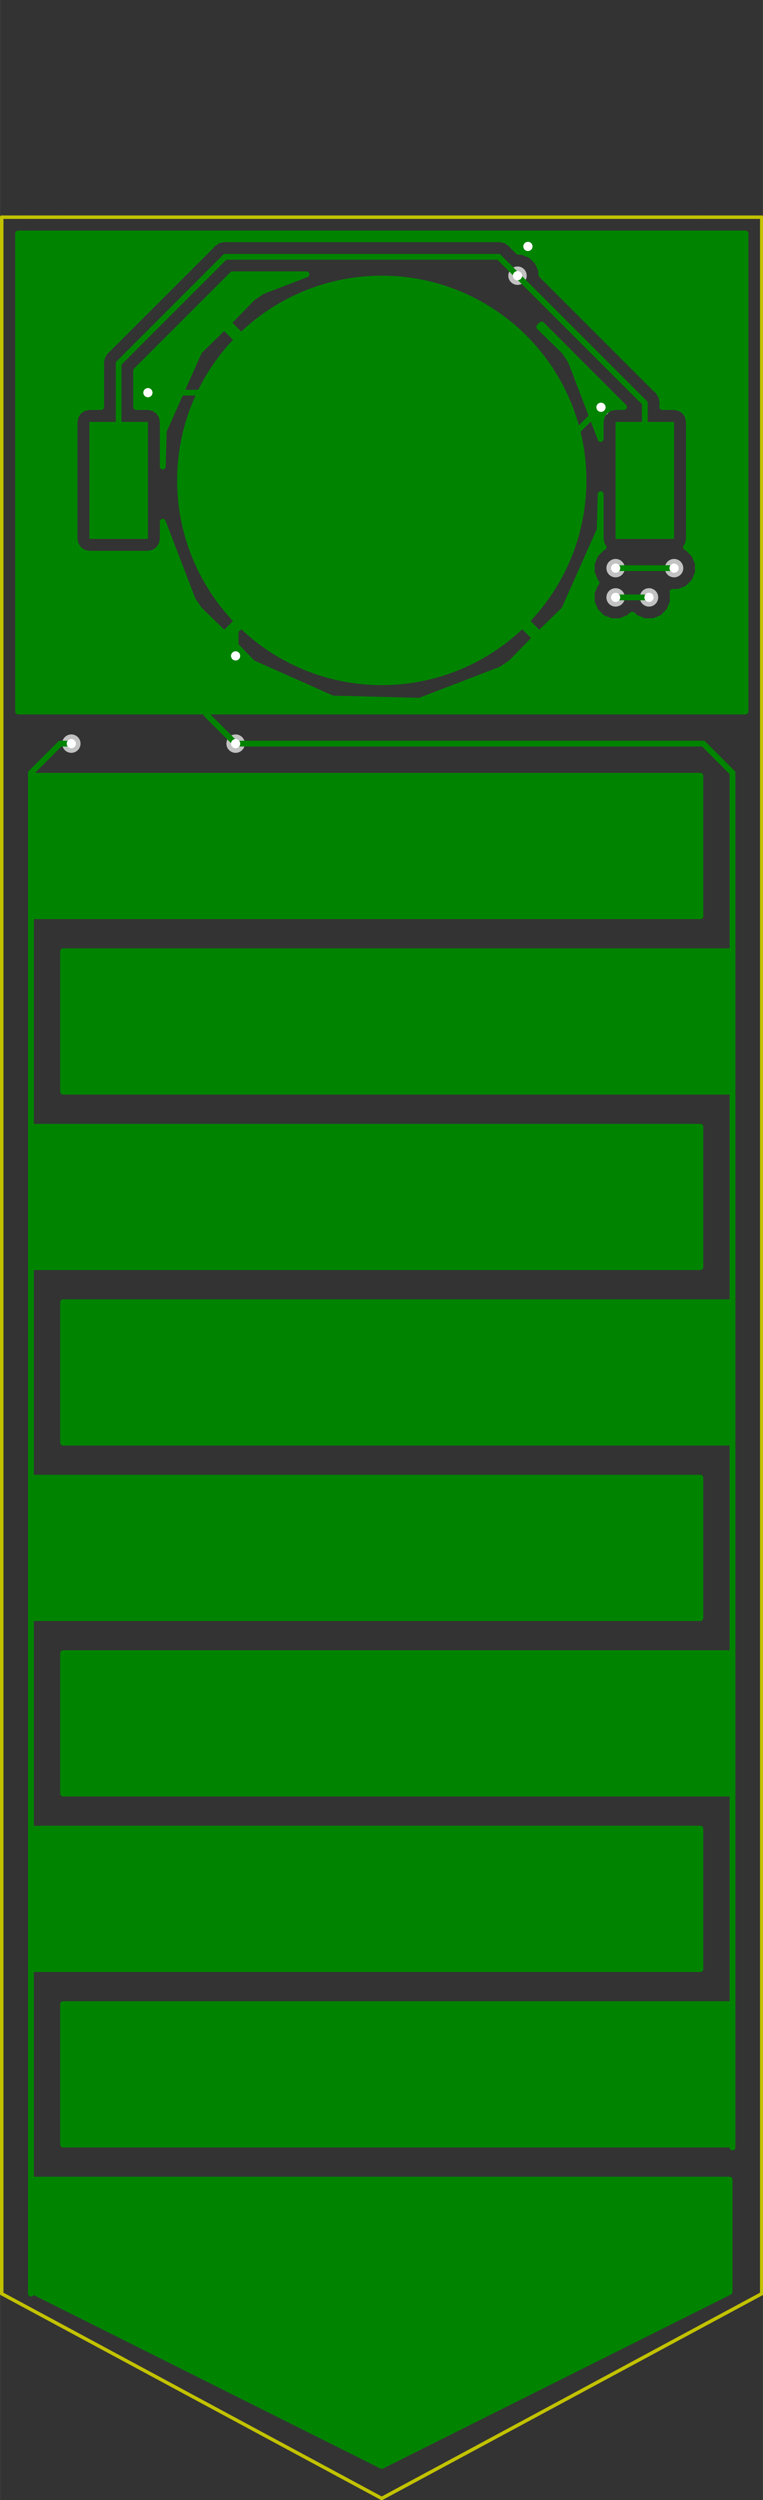 <?xml version="1.0" standalone="no"?>
 <!DOCTYPE svg PUBLIC "-//W3C//DTD SVG 1.1//EN" 
 "http://www.w3.org/Graphics/SVG/1.1/DTD/svg11.dtd"> 
<svg xmlns="http://www.w3.org/2000/svg" version="1.1" 
    width="3.315cm" height="10.856cm" viewBox="0 0 13050 42740 ">
<rect x="0" y="0" width="13050" height="42740" fill="#333333" stroke="none"/>
<title>SVG Picture created as soilmoisture-B.Cu.svg date 2018/10/12 23:26:45 </title>
  <desc>Picture generated by PCBNEW </desc>
<g style="fill:#000000; fill-opacity:1;stroke:#000000; stroke-opacity:1;
stroke-linecap:round; stroke-linejoin:round; "
 transform="translate(0 0) scale(1 1)">
</g>
<g style="fill:#000000; fill-opacity:0.0; 
stroke:#000000; stroke-width:-0; stroke-opacity:1; 
stroke-linecap:round; stroke-linejoin:round;">
</g>
<g style="fill:#008400; fill-opacity:0.0; 
stroke:#008400; stroke-width:-0; stroke-opacity:1; 
stroke-linecap:round; stroke-linejoin:round;">
</g>
<g style="fill:#008400; fill-opacity:0.0; 
stroke:#008400; stroke-width:0; stroke-opacity:1; 
stroke-linecap:round; stroke-linejoin:round;">
</g>
<g style="fill:#008400; fill-opacity:1.0; 
stroke:#008400; stroke-width:0; stroke-opacity:1; 
stroke-linecap:round; stroke-linejoin:round;">
<polyline style="fill-rule:evenodd;"
points="1529,9213
1529,7213
2529,7213
2529,9213
1529,9213
" /> 
<polyline style="fill-rule:evenodd;"
points="10529,9213
10529,7213
11529,7213
11529,9213
10529,9213
" /> 
<circle cx="6529.53" cy="8213" r="3500" /> 
</g>
<g style="fill:#008400; fill-opacity:1.0; 
stroke:#008400; stroke-width:39.37; stroke-opacity:1; 
stroke-linecap:round; stroke-linejoin:round;">
</g>
<g style="fill:#C2C2C2; fill-opacity:1.0; 
stroke:#C2C2C2; stroke-width:39.37; stroke-opacity:1; 
stroke-linecap:round; stroke-linejoin:round;">
</g>
<g style="fill:#C2C2C2; fill-opacity:1.0; 
stroke:#C2C2C2; stroke-width:0; stroke-opacity:1; 
stroke-linecap:round; stroke-linejoin:round;">
<circle cx="2529.53" cy="6713" r="157.48" /> 
</g>
<g style="fill:#C2C2C2; fill-opacity:1.0; 
stroke:#C2C2C2; stroke-width:39.37; stroke-opacity:1; 
stroke-linecap:round; stroke-linejoin:round;">
</g>
<g style="fill:#C2C2C2; fill-opacity:1.0; 
stroke:#C2C2C2; stroke-width:0; stroke-opacity:1; 
stroke-linecap:round; stroke-linejoin:round;">
<circle cx="4029.53" cy="11213" r="157.48" /> 
</g>
<g style="fill:#C2C2C2; fill-opacity:1.0; 
stroke:#C2C2C2; stroke-width:39.37; stroke-opacity:1; 
stroke-linecap:round; stroke-linejoin:round;">
</g>
<g style="fill:#C2C2C2; fill-opacity:1.0; 
stroke:#C2C2C2; stroke-width:0; stroke-opacity:1; 
stroke-linecap:round; stroke-linejoin:round;">
<circle cx="10279.5" cy="6963" r="157.48" /> 
</g>
<g style="fill:#C2C2C2; fill-opacity:1.0; 
stroke:#C2C2C2; stroke-width:39.37; stroke-opacity:1; 
stroke-linecap:round; stroke-linejoin:round;">
</g>
<g style="fill:#C2C2C2; fill-opacity:1.0; 
stroke:#C2C2C2; stroke-width:0; stroke-opacity:1; 
stroke-linecap:round; stroke-linejoin:round;">
<circle cx="4029.53" cy="12713" r="157.48" /> 
</g>
<g style="fill:#C2C2C2; fill-opacity:1.0; 
stroke:#C2C2C2; stroke-width:39.37; stroke-opacity:1; 
stroke-linecap:round; stroke-linejoin:round;">
</g>
<g style="fill:#C2C2C2; fill-opacity:1.0; 
stroke:#C2C2C2; stroke-width:0; stroke-opacity:1; 
stroke-linecap:round; stroke-linejoin:round;">
<circle cx="9029.53" cy="4213" r="157.48" /> 
</g>
<g style="fill:#C2C2C2; fill-opacity:1.0; 
stroke:#C2C2C2; stroke-width:39.37; stroke-opacity:1; 
stroke-linecap:round; stroke-linejoin:round;">
</g>
<g style="fill:#C2C2C2; fill-opacity:1.0; 
stroke:#C2C2C2; stroke-width:0; stroke-opacity:1; 
stroke-linecap:round; stroke-linejoin:round;">
<circle cx="11529.5" cy="9713" r="157.48" /> 
</g>
<g style="fill:#C2C2C2; fill-opacity:1.0; 
stroke:#C2C2C2; stroke-width:39.37; stroke-opacity:1; 
stroke-linecap:round; stroke-linejoin:round;">
</g>
<g style="fill:#C2C2C2; fill-opacity:1.0; 
stroke:#C2C2C2; stroke-width:0; stroke-opacity:1; 
stroke-linecap:round; stroke-linejoin:round;">
<circle cx="10529.5" cy="9713" r="157.48" /> 
</g>
<g style="fill:#C2C2C2; fill-opacity:1.0; 
stroke:#C2C2C2; stroke-width:39.37; stroke-opacity:1; 
stroke-linecap:round; stroke-linejoin:round;">
</g>
<g style="fill:#C2C2C2; fill-opacity:1.0; 
stroke:#C2C2C2; stroke-width:0; stroke-opacity:1; 
stroke-linecap:round; stroke-linejoin:round;">
<circle cx="11100.4" cy="10213" r="157.48" /> 
</g>
<g style="fill:#C2C2C2; fill-opacity:1.0; 
stroke:#C2C2C2; stroke-width:39.37; stroke-opacity:1; 
stroke-linecap:round; stroke-linejoin:round;">
</g>
<g style="fill:#C2C2C2; fill-opacity:1.0; 
stroke:#C2C2C2; stroke-width:0; stroke-opacity:1; 
stroke-linecap:round; stroke-linejoin:round;">
<circle cx="10529.5" cy="10213" r="157.48" /> 
</g>
<g style="fill:#C2C2C2; fill-opacity:1.0; 
stroke:#C2C2C2; stroke-width:39.37; stroke-opacity:1; 
stroke-linecap:round; stroke-linejoin:round;">
</g>
<g style="fill:#C2C2C2; fill-opacity:1.0; 
stroke:#C2C2C2; stroke-width:0; stroke-opacity:1; 
stroke-linecap:round; stroke-linejoin:round;">
<circle cx="8851.53" cy="4713" r="157.48" /> 
</g>
<g style="fill:#C2C2C2; fill-opacity:1.0; 
stroke:#C2C2C2; stroke-width:39.37; stroke-opacity:1; 
stroke-linecap:round; stroke-linejoin:round;">
</g>
<g style="fill:#C2C2C2; fill-opacity:1.0; 
stroke:#C2C2C2; stroke-width:0; stroke-opacity:1; 
stroke-linecap:round; stroke-linejoin:round;">
<circle cx="1219.49" cy="12713" r="157.48" /> 
</g>
<g style="fill:#C2C2C2; fill-opacity:1.0; 
stroke:#C2C2C2; stroke-width:39.37; stroke-opacity:1; 
stroke-linecap:round; stroke-linejoin:round;">
</g>
<g style="fill:#008400; fill-opacity:1.0; 
stroke:#008400; stroke-width:39.37; stroke-opacity:1; 
stroke-linecap:round; stroke-linejoin:round;">
</g>
<g style="fill:#008400; fill-opacity:1.0; 
stroke:#008400; stroke-width:98.425; stroke-opacity:1; 
stroke-linecap:round; stroke-linejoin:round;">
</g>
<g style="fill:#008400; fill-opacity:0.0; 
stroke:#008400; stroke-width:98.425; stroke-opacity:1; 
stroke-linecap:round; stroke-linejoin:round;">
<path d="M10279 6963
L9029 8213
" />
<path d="M4029 10713
L6529 8213
" />
<path d="M4029 11213
L4029 10713
" />
<path d="M5029 6713
L6529 8213
" />
<path d="M2529 6713
L5029 6713
" />
<path d="M12529 13213
L12529 16213
" />
<path d="M12529 16213
L12529 18713
" />
<path d="M12529 18713
L12529 22213
" />
<path d="M12529 22213
L12529 24713
" />
<path d="M12529 24713
L12529 28213
" />
<path d="M12529 28213
L12529 30713
" />
<path d="M12529 30713
L12529 34213
" />
<path d="M12529 34213
L12529 36713
" />
<path d="M4029 12713
L12029 12713
" />
<path d="M12029 12713
L12529 13213
" />
<path d="M4029 12713
L3529 12213
" />
<path d="M11529 9713
L10529 9713
" />
<path d="M11100 10213
L10529 10213
" />
<path d="M11029 6891
L11029 8213
" />
<path d="M8851 4713
L11029 6891
" />
<path d="M8851 4713
L8694 4555
" />
<path d="M2029 6213
L2029 8213
" />
<path d="M3687 4555
L2029 6213
" />
<path d="M8851 4713
L8529 4391
" />
<path d="M8529 4391
L3851 4391
" />
<path d="M3851 4391
L3529 4713
" />
<path d="M1219 12713
L1029 12713
" />
<path d="M1029 12713
L529 13213
" />
<path d="M529 13213
L529 15713
" />
<path d="M529 15713
L529 19213
" />
<path d="M529 19213
L529 21713
" />
<path d="M529 21713
L529 22713
" />
<path d="M529 22713
L529 27213
" />
<path d="M529 27213
L529 31213
" />
<path d="M529 31213
L529 33713
" />
<path d="M529 33713
L529 37213
" />
<path d="M529 37213
L529 39213
" />
</g>
<g style="fill:#008400; fill-opacity:1.0; 
stroke:#008400; stroke-width:100; stroke-opacity:1; 
stroke-linecap:round; stroke-linejoin:round;">
<polyline style="fill-rule:evenodd;"
points="11979,15663
579,15663
579,13263
11979,13263
11979,15663
" /> 
<polyline style="fill-rule:evenodd;"
points="11979,21663
579,21663
579,19263
11979,19263
11979,21663
" /> 
<polyline style="fill-rule:evenodd;"
points="11979,27663
579,27663
579,25263
11979,25263
11979,27663
" /> 
<polyline style="fill-rule:evenodd;"
points="11979,33663
579,33663
579,31263
11979,31263
11979,33663
" /> 
<polyline style="fill-rule:evenodd;"
points="12479,39182
6529,42157
579,39182
579,37263
12479,37263
12479,39182
" /> 
<polyline style="fill-rule:evenodd;"
points="12479,18663
1079,18663
1079,16263
12479,16263
12479,18663
" /> 
<polyline style="fill-rule:evenodd;"
points="12479,24663
1079,24663
1079,22263
12479,22263
12479,24663
" /> 
<polyline style="fill-rule:evenodd;"
points="12479,30663
1079,30663
1079,28263
12479,28263
12479,30663
" /> 
<polyline style="fill-rule:evenodd;"
points="12479,36663
1079,36663
1079,34263
12479,34263
12479,36663
" /> 
<polyline style="fill-rule:evenodd;"
points="12750,12163
309,12163
309,10907
3905,10907
4322,11335
5685,11942
7176,11981
8569,11446
8736,11335
9153,10907
6529,8283
3905,10907
309,10907
309,7213
1274,7213
1274,9213
1294,9310
1349,9393
1431,9448
1529,9467
2529,9467
2627,9448
2709,9393
2765,9310
2784,9213
2784,8920
3295,10253
3407,10419
3835,10836
6458,8213
3835,5589
3407,6006
2800,7369
2784,7976
2784,7213
2765,7115
2709,7032
2627,6977
2529,6958
2328,6958
2328,6336
3919,4746
3975,4690
5242,4690
4489,4979
4322,5090
3905,5518
6529,8142
6535,8136
6605,8207
6600,8213
9224,10836
9651,10419
10258,9056
10274,8449
10274,9213
10294,9310
10324,9356
10298,9367
10184,9482
10122,9631
10122,9794
10184,9943
10203,9963
10184,9982
10122,10131
10122,10294
10184,10443
10298,10558
10448,10620
10610,10620
10760,10558
10806,10512
10823,10512
10869,10558
11019,10620
11181,10620
11331,10558
11445,10443
11507,10294
11507,10131
11503,10120
11610,10120
11760,10058
11874,9943
11937,9794
11937,9631
11874,9482
11760,9367
11734,9356
11765,9310
11784,9213
11784,7213
11765,7115
11709,7032
11627,6977
11529,6958
11328,6958
11328,6920
11334,6891
11328,6861
11328,6861
11311,6774
11245,6675
11220,6658
9259,4697
9259,4631
9196,4482
9082,4367
8932,4305
8867,4305
8761,4200
8745,4175
8646,4109
8558,4091
8558,4091
8529,4085
8500,4091
3880,4091
3851,4085
3822,4091
3822,4091
3734,4109
3635,4175
3619,4200
3496,4323
1838,5980
1813,5997
1747,6096
1730,6183
1730,6183
1724,6213
1730,6242
1730,6958
1529,6958
1431,6977
1349,7032
1294,7115
1274,7213
309,7213
309,3992
12750,3992
12750,12163
" /> 
<polyline style="fill-rule:evenodd;"
points="10673,6958
10529,6958
10431,6977
10349,7032
10294,7115
10274,7213
10274,7505
9763,6172
9651,6006
9224,5589
9264,5548
10673,6958
" /> 
</g>
<g style="fill:#FFFFFF; fill-opacity:1.0; 
stroke:#FFFFFF; stroke-width:100; stroke-opacity:1; 
stroke-linecap:round; stroke-linejoin:round;">
</g>
<g style="fill:#FFFFFF; fill-opacity:1.0; 
stroke:#FFFFFF; stroke-width:0; stroke-opacity:1; 
stroke-linecap:round; stroke-linejoin:round;">
<circle cx="2529.53" cy="6713" r="78.74" /> 
</g>
<g style="fill:#FFFFFF; fill-opacity:1.0; 
stroke:#FFFFFF; stroke-width:39.37; stroke-opacity:1; 
stroke-linecap:round; stroke-linejoin:round;">
</g>
<g style="fill:#FFFFFF; fill-opacity:1.0; 
stroke:#FFFFFF; stroke-width:0; stroke-opacity:1; 
stroke-linecap:round; stroke-linejoin:round;">
<circle cx="4029.53" cy="11213" r="78.74" /> 
</g>
<g style="fill:#FFFFFF; fill-opacity:1.0; 
stroke:#FFFFFF; stroke-width:39.37; stroke-opacity:1; 
stroke-linecap:round; stroke-linejoin:round;">
</g>
<g style="fill:#FFFFFF; fill-opacity:1.0; 
stroke:#FFFFFF; stroke-width:0; stroke-opacity:1; 
stroke-linecap:round; stroke-linejoin:round;">
<circle cx="10279.5" cy="6963" r="78.74" /> 
</g>
<g style="fill:#FFFFFF; fill-opacity:1.0; 
stroke:#FFFFFF; stroke-width:39.37; stroke-opacity:1; 
stroke-linecap:round; stroke-linejoin:round;">
</g>
<g style="fill:#FFFFFF; fill-opacity:1.0; 
stroke:#FFFFFF; stroke-width:0; stroke-opacity:1; 
stroke-linecap:round; stroke-linejoin:round;">
<circle cx="4029.53" cy="12713" r="78.74" /> 
</g>
<g style="fill:#FFFFFF; fill-opacity:1.0; 
stroke:#FFFFFF; stroke-width:39.37; stroke-opacity:1; 
stroke-linecap:round; stroke-linejoin:round;">
</g>
<g style="fill:#FFFFFF; fill-opacity:1.0; 
stroke:#FFFFFF; stroke-width:0; stroke-opacity:1; 
stroke-linecap:round; stroke-linejoin:round;">
<circle cx="9029.53" cy="4213" r="78.74" /> 
</g>
<g style="fill:#FFFFFF; fill-opacity:1.0; 
stroke:#FFFFFF; stroke-width:39.37; stroke-opacity:1; 
stroke-linecap:round; stroke-linejoin:round;">
</g>
<g style="fill:#FFFFFF; fill-opacity:1.0; 
stroke:#FFFFFF; stroke-width:0; stroke-opacity:1; 
stroke-linecap:round; stroke-linejoin:round;">
<circle cx="11529.5" cy="9713" r="78.74" /> 
</g>
<g style="fill:#FFFFFF; fill-opacity:1.0; 
stroke:#FFFFFF; stroke-width:39.37; stroke-opacity:1; 
stroke-linecap:round; stroke-linejoin:round;">
</g>
<g style="fill:#FFFFFF; fill-opacity:1.0; 
stroke:#FFFFFF; stroke-width:0; stroke-opacity:1; 
stroke-linecap:round; stroke-linejoin:round;">
<circle cx="10529.5" cy="9713" r="78.74" /> 
</g>
<g style="fill:#FFFFFF; fill-opacity:1.0; 
stroke:#FFFFFF; stroke-width:39.37; stroke-opacity:1; 
stroke-linecap:round; stroke-linejoin:round;">
</g>
<g style="fill:#FFFFFF; fill-opacity:1.0; 
stroke:#FFFFFF; stroke-width:0; stroke-opacity:1; 
stroke-linecap:round; stroke-linejoin:round;">
<circle cx="11100.4" cy="10213" r="78.74" /> 
</g>
<g style="fill:#FFFFFF; fill-opacity:1.0; 
stroke:#FFFFFF; stroke-width:39.37; stroke-opacity:1; 
stroke-linecap:round; stroke-linejoin:round;">
</g>
<g style="fill:#FFFFFF; fill-opacity:1.0; 
stroke:#FFFFFF; stroke-width:0; stroke-opacity:1; 
stroke-linecap:round; stroke-linejoin:round;">
<circle cx="10529.5" cy="10213" r="78.74" /> 
</g>
<g style="fill:#FFFFFF; fill-opacity:1.0; 
stroke:#FFFFFF; stroke-width:39.37; stroke-opacity:1; 
stroke-linecap:round; stroke-linejoin:round;">
</g>
<g style="fill:#FFFFFF; fill-opacity:1.0; 
stroke:#FFFFFF; stroke-width:0; stroke-opacity:1; 
stroke-linecap:round; stroke-linejoin:round;">
<circle cx="8851.53" cy="4713" r="78.74" /> 
</g>
<g style="fill:#FFFFFF; fill-opacity:1.0; 
stroke:#FFFFFF; stroke-width:39.37; stroke-opacity:1; 
stroke-linecap:round; stroke-linejoin:round;">
</g>
<g style="fill:#FFFFFF; fill-opacity:1.0; 
stroke:#FFFFFF; stroke-width:0; stroke-opacity:1; 
stroke-linecap:round; stroke-linejoin:round;">
<circle cx="1219.49" cy="12713" r="78.74" /> 
</g>
<g style="fill:#FFFFFF; fill-opacity:1.0; 
stroke:#FFFFFF; stroke-width:39.37; stroke-opacity:1; 
stroke-linecap:round; stroke-linejoin:round;">
</g>
<g style="fill:#000000; fill-opacity:1.0; 
stroke:#000000; stroke-width:39.37; stroke-opacity:1; 
stroke-linecap:round; stroke-linejoin:round;">
</g>
<g style="fill:#C2C200; fill-opacity:1.0; 
stroke:#C2C200; stroke-width:39.37; stroke-opacity:1; 
stroke-linecap:round; stroke-linejoin:round;">
</g>
<g style="fill:#C2C200; fill-opacity:1.0; 
stroke:#C2C200; stroke-width:59.055; stroke-opacity:1; 
stroke-linecap:round; stroke-linejoin:round;">
</g>
<g style="fill:#C2C200; fill-opacity:0.0; 
stroke:#C2C200; stroke-width:59.055; stroke-opacity:1; 
stroke-linecap:round; stroke-linejoin:round;">
<path d="M29 3713
L29 39213
" />
<path d="M13029 39213
L13029 3713
" />
<path d="M13029 3713
L12029 3713
" />
<path d="M6529 42713
L13029 39213
" />
<path d="M29 39213
L6529 42713
" />
<path d="M529 3713
L29 3713
" />
<path d="M1029 3713
L529 3713
" />
<path d="M1029 3713
L12029 3713
" />
</g> 
</svg>
